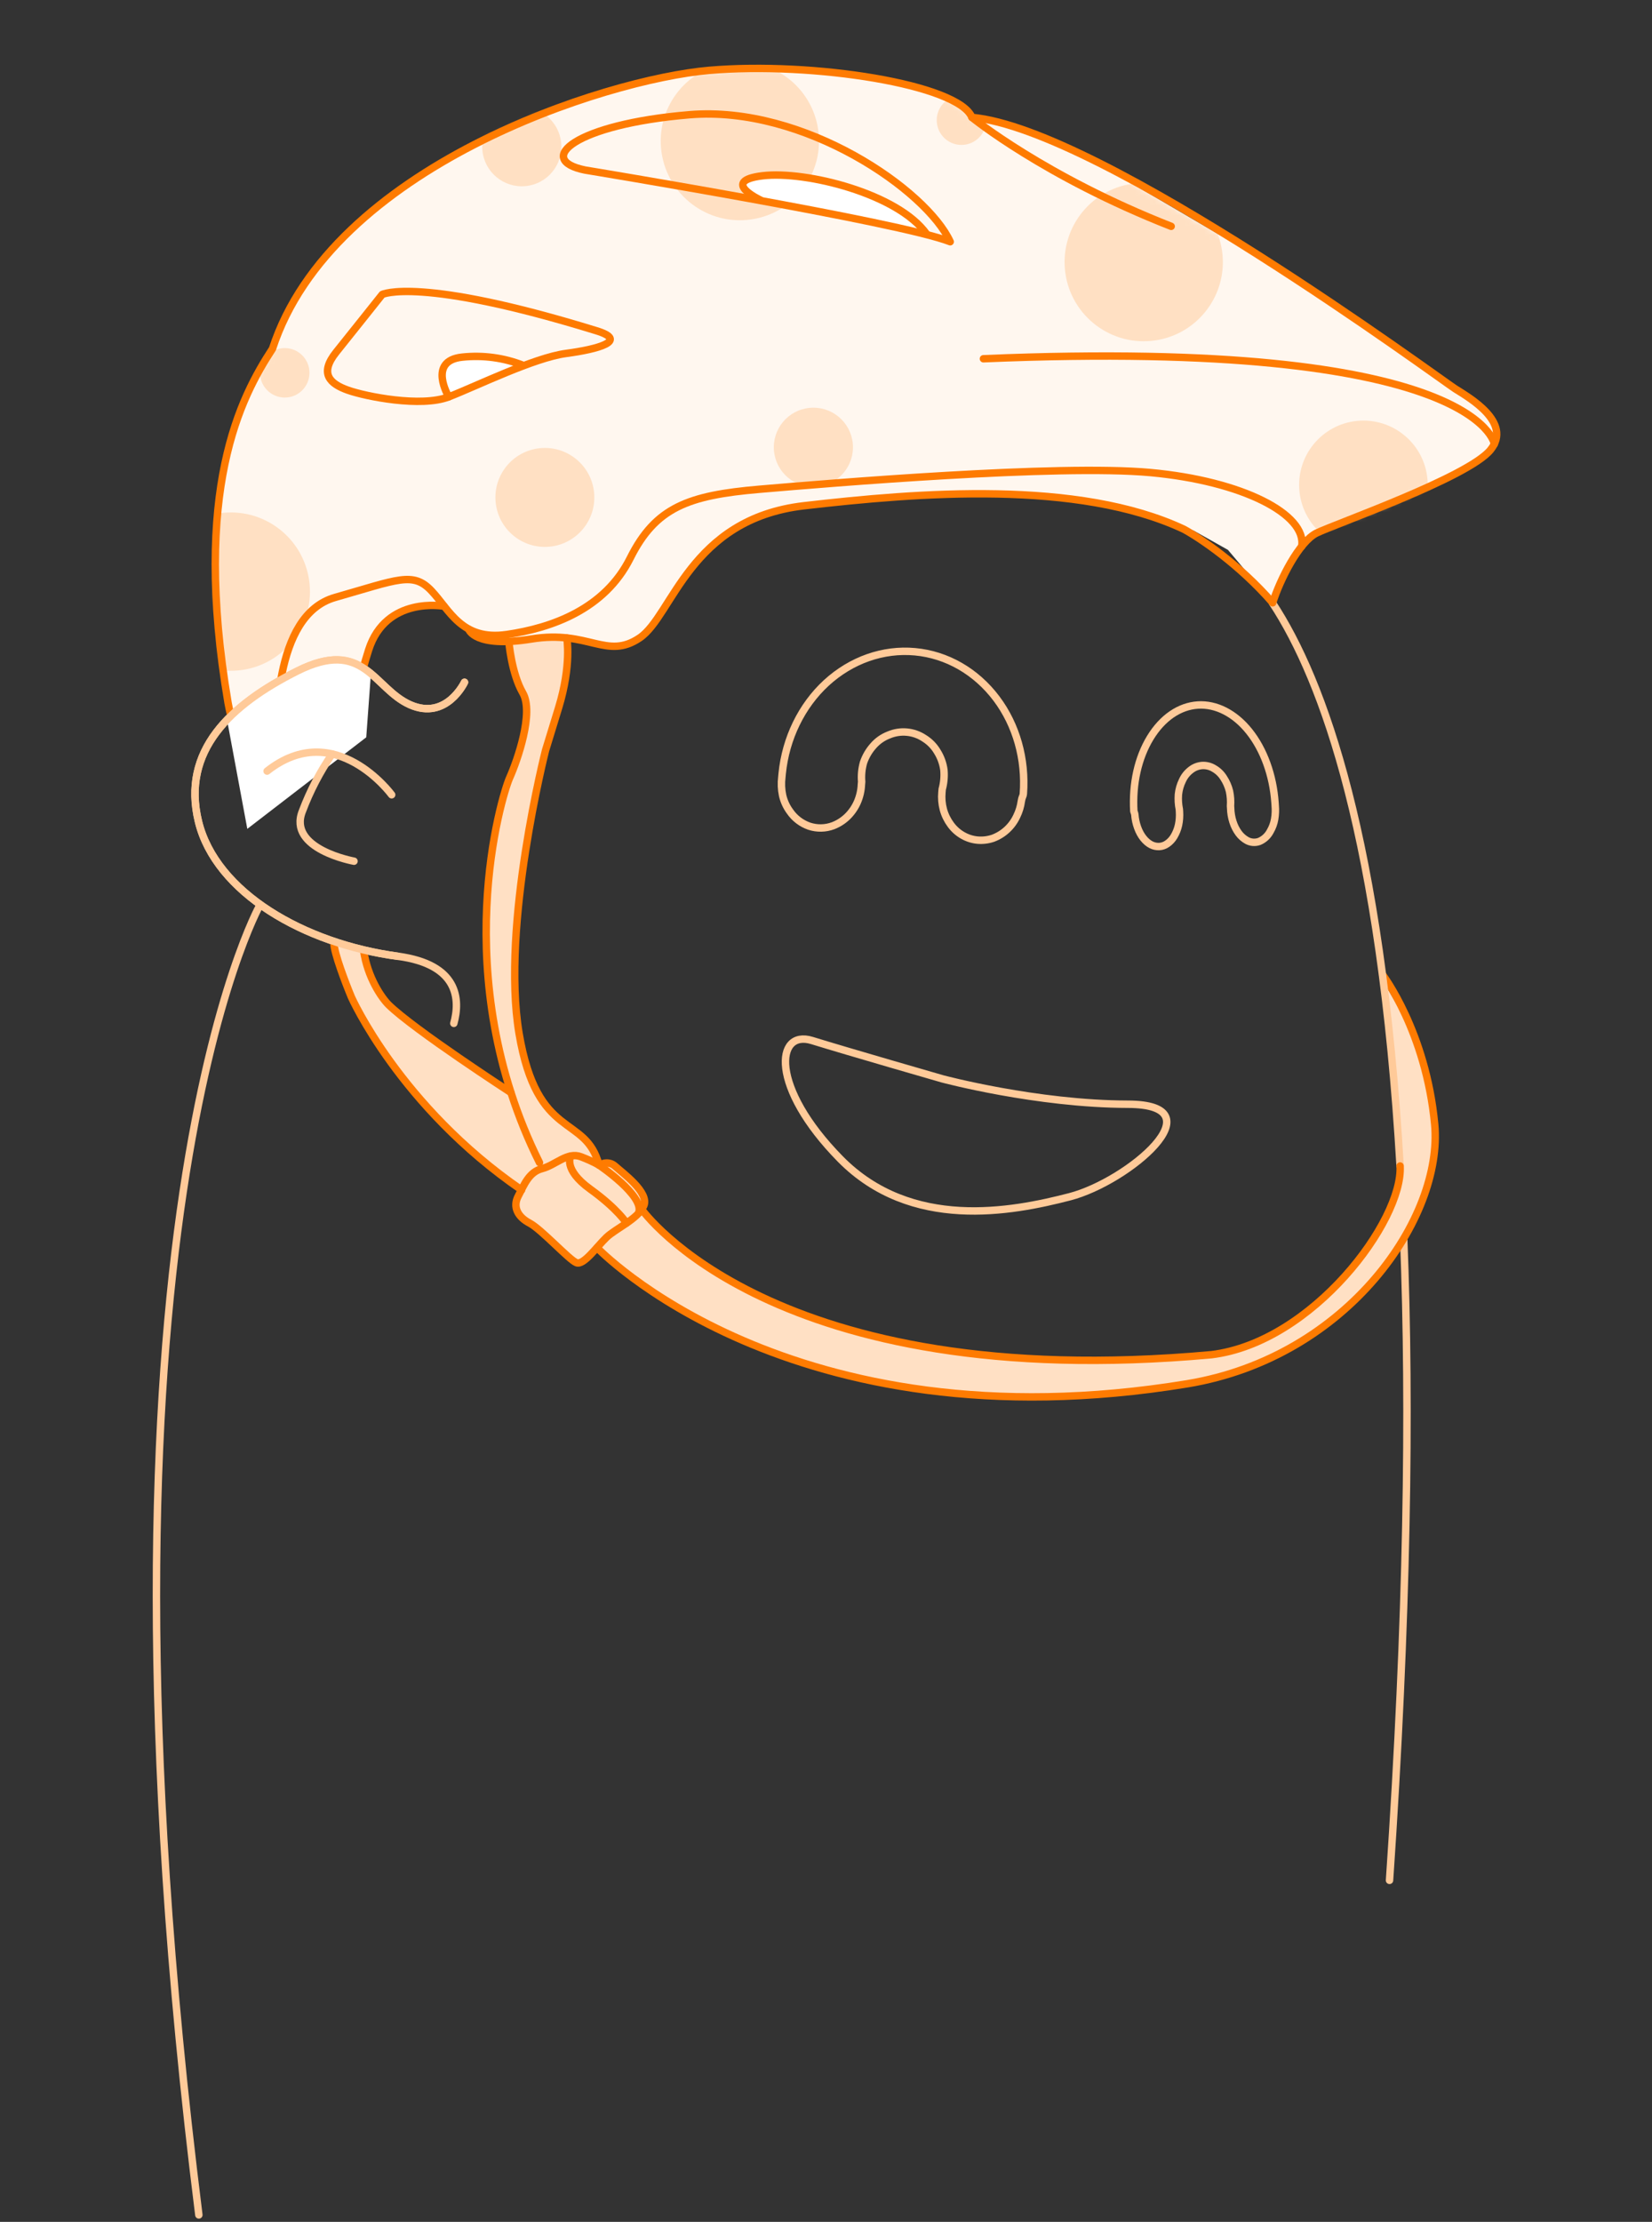 <svg width="334" height="449" viewBox="0 0 334 449" fill="none" xmlns="http://www.w3.org/2000/svg">
    <rect x="0" y="0" width="334" height="449" fill="#333333" stroke="none"/>
    <path d="M56.437 159.317L52.877 164.172L46.023 144.729L43.82 121.332L44.03 102.228L47.414 84.834L54.658 71.095L55.824 67.469L61.404 57.402L70.019 47.551L80.22 38.555L94.451 29.682L111.809 22.021L131.797 15.619L149.22 13.978L166.333 14.375L182.637 16.858L192.517 20.447L196.875 24.055L207.159 26.602L220.758 32.352L260.624 55.718L291.248 76.94L302.001 84.465L302.329 87.95L301.07 90.579L295.472 95.124L279.607 102.645L265.997 107.442L262.342 111.301L257.306 121.82L248.263 111.12L241.37 107.25L230.495 103.754L216.632 100.539L195.941 99.474L171.549 101.771L158.109 103.037L149.88 106.323L142.835 111.506L137.828 117L133.102 125.48L128.5 129.931L124.019 130.353L118.45 129.873L110.298 128.632L103.826 129.241L100.839 129.523L95.129 127.549L89.636 122.542L83.662 123.105L79.323 125.02L75.17 128.926L72.53 138.215L70.621 149.946L62.58 155.223L56.437 159.317Z" fill="#FFF7EF"/>
    <mask id="mask0_1214_485" style="mask-type:alpha" maskUnits="userSpaceOnUse" x="43" y="13" width="260" height="152">
        <path d="M56.437 159.317L52.877 164.172L46.023 144.729L43.82 121.332L44.03 102.228L47.414 84.834L54.658 71.095L55.824 67.469L61.404 57.402L70.019 47.551L80.22 38.555L94.451 29.682L111.809 22.021L131.797 15.619L149.22 13.978L166.333 14.375L182.637 16.858L192.517 20.447L196.875 24.055L207.159 26.602L220.758 32.352L260.624 55.718L291.248 76.94L302.001 84.465L302.329 87.95L301.07 90.579L295.472 95.124L279.607 102.645L265.997 107.442L262.342 111.301L257.306 121.82L248.263 111.12L241.37 107.25L230.495 103.754L216.632 100.539L195.941 99.474L171.549 101.771L158.109 103.037L149.88 106.323L142.835 111.506L137.828 117L133.102 125.48L128.5 129.931L124.019 130.353L118.45 129.873L110.298 128.632L103.826 129.241L100.839 129.523L95.129 127.549L89.636 122.542L83.662 123.105L79.323 125.02L75.17 128.926L72.53 138.215L70.621 149.946L62.58 155.223L56.437 159.317Z" fill="#FFF7EF"/>
    </mask>
    <g mask="url(#mask0_1214_485)">
        <circle cx="110.161" cy="100.521" r="10" transform="rotate(-5.379 110.161 100.521)" fill="#FFCA99" fill-opacity="0.5"/>
        <circle cx="57.57" cy="75.341" r="5" transform="rotate(-5.379 57.57 75.341)" fill="#FFCA99" fill-opacity="0.5"/>
        <circle cx="46.666" cy="119.557" r="16" transform="rotate(-5.379 46.666 119.557)" fill="#FFCA99" fill-opacity="0.5"/>
        <circle cx="149.584" cy="28.508" r="16" transform="rotate(-5.379 149.584 28.508)" fill="#FFCA99" fill-opacity="0.5"/>
        <circle cx="231.236" cy="52.961" r="16" transform="rotate(-5.379 231.236 52.961)" fill="#FFCA99" fill-opacity="0.5"/>
        <circle cx="194.386" cy="24.289" r="5" transform="rotate(-5.379 194.386 24.289)" fill="#FFCA99" fill-opacity="0.5"/>
        <circle cx="275.654" cy="97.995" r="13" transform="rotate(-5.379 275.654 97.995)" fill="#FFCA99" fill-opacity="0.5"/>
        <circle cx="105.496" cy="29.646" r="8" transform="rotate(-5.379 105.496 29.646)" fill="#FFCA99" fill-opacity="0.5"/>
        <circle cx="164.451" cy="90.387" r="8" transform="rotate(-5.379 164.451 90.387)" fill="#FFCA99" fill-opacity="0.5"/>
    </g>
    <path d="M96.463 77.705L90.179 80.305L88.856 76.914L89.57 73.834L92.914 72.012L99.479 72.399L106.589 73.236L96.463 77.705Z" fill="white"/>
    <path d="M150.475 37.966L154.241 40.625L186.54 47.627L184.719 44.283L178.868 40.817L170.481 37.087L156.215 34.914L150.335 36.473L150.475 37.966Z" fill="white"/>
    <path d="M93.915 137.873C93.915 137.873 90.254 145.667 82.906 142.416C75.558 139.165 73.647 128.814 60.097 135.614C46.547 142.415 36.62 151.737 40.134 166.059C43.648 180.382 61.453 190.7 80.454 193.249C92.773 194.902 93.069 202.012 91.754 206.808" stroke="#FFCA99" stroke-width="1.5" stroke-miterlimit="10" stroke-linecap="round" stroke-linejoin="round"/>
    <path d="M109.8 128.679L102.878 129.833L103.985 136.257L106.041 142.09L106.105 148.111L103.681 154.365L100.016 168.773L98.107 180.503L98.705 197.522L100.281 208.924L102.853 220.233L86.794 209.692L79.713 203.83L73.999 196L73.498 192L67.498 190.5L69.499 198L76.838 210.63L83.843 221.019L97.647 234.283L105.723 240.051L104.06 243.723L106.333 246.523L115.686 255.184L117.179 255.043L120.43 252.226L133.999 263.002L148.237 270.198L163.329 275.808L174.703 279.257L191.007 281.74L205.631 282.371L221.157 281.914L241.022 279.541L253.777 276.331L264.26 270.322L272.704 264.002L281.77 253.607L286.091 246.169L290.085 235.246L289.927 228.23L288.444 217.823L285.563 208.553L279.553 198.07L281.803 221.964L282.928 233.911L282.946 239.434L280.071 246.233L272.142 258.029L263.34 265.889L256.248 270.574L246.977 273.456L221.045 275.396L194.24 273.4L176.348 270.062L161.349 265.448L148.201 259.153L136.406 251.224L130.321 245.268L129.946 241.286L127.129 238.036L123.316 234.879L121.372 235.565L118.367 230.323L111.878 225.41L107.831 219.764L104.668 207.507L104.116 190.986L106.675 170.154L108.987 157.381L112.389 145.51L114.532 136.268L114.825 128.708L109.8 128.679Z" fill="#FFE0C4"/>
    <path d="M283.802 250.364C285.155 284.702 284.539 327.258 280.933 379.99" stroke="#FFCA99" stroke-width="1.5" stroke-miterlimit="10" stroke-linecap="round" stroke-linejoin="round"/>
    <path d="M263.178 110.414C264.248 103.98 251.263 97.201 232.56 95.494C213.857 93.787 167.887 97.639 153.518 98.873C139.149 100.106 132.549 102.52 127.411 112.801C122.273 123.083 111.592 126.903 102.455 128.225C93.318 129.547 90.903 123.249 87.197 119.357C83.49 115.464 80.455 117.111 67.74 120.735C55.026 124.359 55.955 147.151 55.664 152.658C55.5 155.761 55.967 157.354 56.401 159.823" stroke="#FE7B01" stroke-width="1.5" stroke-miterlimit="10" stroke-linecap="round" stroke-linejoin="round"/>
    <path d="M257.307 121.821C258.781 117.141 262.627 109.493 266.171 107.729C269.714 105.965 296.836 96.478 301.344 90.916C305.851 85.354 296.991 80.332 294.194 78.565C291.396 76.798 222.573 25.992 196.502 23.725C193.848 17.061 164.339 12.414 143.386 14.218C122.433 16.022 67.059 33.672 55.092 70.476C48.695 80.268 38.803 98.896 46.108 142.025C47.244 148.114 49.961 156.607 53.168 163.643" stroke="#FE7B01" stroke-width="1.5" stroke-miterlimit="10" stroke-linecap="round" stroke-linejoin="round"/>
    <path d="M77.278 59.508C77.278 59.508 84.657 55.764 120.564 66.833C127.172 68.849 120.916 70.569 114.448 71.427C107.979 72.287 96.316 78.034 90.729 80.198C85.143 82.362 73.985 80.14 70.338 78.85C66.692 77.559 64.488 75.509 67.981 71.158C71.474 66.807 77.278 59.508 77.278 59.508Z" stroke="#FE7B01" stroke-width="1.5" stroke-miterlimit="10" stroke-linecap="round" stroke-linejoin="round"/>
    <path d="M120.716 252.142C120.716 252.142 159.411 292.904 240.08 279.636C272.7 274.203 291.826 245.924 290.063 227.201C288.3 208.479 279.547 197 279.547 197" stroke="#FE7B01" stroke-width="1.5" stroke-linecap="round" stroke-linejoin="round"/>
    <path d="M90.733 80.194C90.733 80.194 86.341 72.916 93.444 72.171C97.646 71.72 101.893 72.296 105.822 73.847" stroke="#FE7B01" stroke-width="1.5" stroke-miterlimit="10" stroke-linecap="round" stroke-linejoin="round"/>
    <path d="M205.568 164.943L205.561 164.957C204.61 167.006 202.89 168.601 200.772 169.396C199.773 169.736 198.714 169.866 197.662 169.777C196.606 169.683 195.583 169.361 194.664 168.832L194.66 168.83C193.711 168.292 192.887 167.559 192.242 166.681L192.238 166.676C191.547 165.75 191.035 164.703 190.729 163.588C190.428 162.45 190.33 161.268 190.44 160.095L190.441 160.093L190.497 159.473C190.837 158.22 190.953 156.917 190.842 155.624C190.841 155.612 190.839 155.6 190.838 155.589C190.662 154.275 190.206 153.015 189.501 151.893C188.85 150.788 187.938 149.859 186.845 149.187C185.8 148.49 184.597 148.066 183.346 147.951C182.095 147.836 180.835 148.035 179.68 148.53C178.482 148.99 177.415 149.738 176.573 150.706C175.694 151.689 175.019 152.838 174.591 154.084C174.586 154.098 174.582 154.112 174.578 154.126C174.228 155.378 174.103 156.682 174.209 157.977L174.162 158.497C174.161 158.509 174.16 158.521 174.16 158.533C174.108 159.758 173.832 160.963 173.345 162.089C172.868 163.181 172.186 164.171 171.336 165.006C170.507 165.814 169.523 166.446 168.443 166.864C166.901 167.441 165.208 167.478 163.643 166.969C162.034 166.417 160.649 165.361 159.692 163.959C159.688 163.953 159.683 163.946 159.679 163.94C158.981 162.982 158.487 161.891 158.225 160.736C157.969 159.523 157.917 158.275 158.073 157.045C158.074 157.037 158.075 157.028 158.076 157.02L158.138 156.343C158.138 156.342 158.138 156.341 158.138 156.34C158.851 149.204 162.061 142.617 167.057 138.012C172.117 133.373 178.56 131.12 184.989 131.708C191.417 132.295 197.335 135.686 201.461 141.169C205.467 146.493 207.424 153.394 206.901 160.404C206.887 160.591 206.839 160.78 206.759 160.961C206.617 161.282 206.535 161.612 206.49 161.931C206.345 162.977 206.034 163.993 205.568 164.943Z" stroke="#FFCA99" stroke-width="1.5" stroke-linecap="round" stroke-linejoin="round"/>
    <path d="M229.438 164.604C229.433 164.542 229.421 164.482 229.402 164.423L229.237 163.92C228.914 158.405 230.093 153.135 232.552 149.094C235.025 145.031 238.49 142.713 242.167 142.474C245.843 142.235 249.625 144.122 252.561 147.798C255.5 151.475 257.386 156.647 257.777 162.178C257.777 162.178 257.778 162.179 257.778 162.18L257.812 162.708L257.813 162.728C257.901 163.675 257.864 164.629 257.703 165.567C257.556 166.408 257.262 167.218 256.834 167.958C256.832 167.962 256.83 167.966 256.827 167.97C256.824 167.976 256.821 167.983 256.817 167.989C256.342 168.91 255.558 169.635 254.603 170.04C254.194 170.188 253.758 170.247 253.324 170.212C252.885 170.177 252.459 170.047 252.075 169.832C251.435 169.469 250.878 168.976 250.44 168.385C249.931 167.688 249.54 166.913 249.281 166.091L249.279 166.087C248.991 165.191 248.834 164.26 248.811 163.32C248.811 163.309 248.81 163.298 248.809 163.287L248.782 162.884C248.852 161.887 248.785 160.885 248.581 159.906C248.579 159.896 248.577 159.887 248.574 159.877C248.335 158.921 247.937 158.012 247.397 157.188C246.92 156.413 246.256 155.769 245.467 155.315C244.75 154.866 243.911 154.649 243.066 154.693L243.048 154.695C242.206 154.758 241.403 155.075 240.746 155.604C240.023 156.158 239.448 156.88 239.072 157.707C238.632 158.596 238.354 159.556 238.252 160.542L238.25 160.563C238.175 161.561 238.237 162.565 238.436 163.546L238.467 164.024C238.467 164.024 238.467 164.024 238.467 164.024C238.526 164.924 238.462 165.828 238.277 166.712C238.102 167.521 237.797 168.296 237.374 169.008L237.374 169.008L237.37 169.014C237.026 169.606 236.556 170.115 235.994 170.506L235.99 170.508C235.521 170.838 234.97 171.033 234.397 171.071C233.82 171.1 233.245 170.978 232.73 170.716C231.613 170.141 230.605 168.921 230 167.24L229.999 167.238C229.691 166.39 229.502 165.503 229.438 164.604Z" stroke="#FFCA99" stroke-width="1.5" stroke-linecap="round" stroke-linejoin="round"/>
    <path d="M283.069 235.628C279.19 169.743 267.623 137.553 257.256 121.826" stroke="#FFCA99" stroke-width="1.5" stroke-miterlimit="10" stroke-linecap="round" stroke-linejoin="round"/>
    <path d="M89.782 122.512C89.782 122.512 78.043 120.345 74.529 131.343C71.015 142.341 70.811 150.278 70.811 150.278" stroke="#FE7B01" stroke-width="1.5" stroke-miterlimit="10" stroke-linecap="round" stroke-linejoin="round"/>
    <path d="M102.882 129.681C102.882 129.681 103.402 136.061 105.698 140.032C107.995 144.004 104.62 153.658 103.031 157.203C101.443 160.748 90.281 197.268 109.073 234.94" stroke="#FE7B01" stroke-width="1.5" stroke-miterlimit="10" stroke-linecap="round" stroke-linejoin="round"/>
    <path d="M114.595 128.928C114.595 128.928 115.589 134.329 112.952 142.976L110.299 151.628C110.299 151.628 101.269 186.97 104.942 208.835C108.615 230.699 118.379 225.035 121.113 235.46C121.113 235.46 122.892 234.346 124.37 235.68C125.848 237.013 131.322 240.974 130.161 243.659C129 246.345 124.509 248.237 122.594 250.075C120.679 251.912 118.024 255.715 116.564 255.18C115.103 254.644 109.475 248.426 107.085 247.178C104.694 245.931 103.614 243.914 104.775 241.716C105.936 239.519 106.894 236.852 109.606 236.155C112.318 235.457 114.717 232.701 117.472 233.768C120.226 234.836 121.098 235.461 121.098 235.461" stroke="#FE7B01" stroke-width="1.5" stroke-linecap="round" stroke-linejoin="round"/>
    <path d="M103.294 220.791C103.294 220.791 83.756 208.13 78.566 203.055C77.211 201.703 74.3 197.6 73.5 192" stroke="#FE7B01" stroke-width="1.5" stroke-miterlimit="10" stroke-linecap="round" stroke-linejoin="round"/>
    <path d="M105.453 240.475C80.814 223.549 71.047 201.501 71.047 201.501C69.865 198.667 67.5 192.5 67.5 190.5" stroke="#FE7B01" stroke-width="1.5" stroke-linecap="round" stroke-linejoin="round"/>
    <path d="M55.047 138.5L46 146L50 167.5L74.047 149L75 136L71.047 134H64.047L55.047 138.5Z" fill="white"/>
    <path d="M93.915 137.873C93.915 137.873 90.254 145.667 82.906 142.416C75.558 139.165 73.647 128.814 60.097 135.614C46.547 142.415 36.62 151.737 40.134 166.059C43.648 180.382 61.453 190.7 80.454 193.249" stroke="#FFCA99" stroke-width="1.5" stroke-miterlimit="10" stroke-linecap="round" stroke-linejoin="round"/>
    <path d="M79.189 160.613C79.189 160.613 67.729 144.99 53.999 155.827" stroke="#FFCA99" stroke-width="1.5" stroke-linecap="round" stroke-linejoin="round"/>
    <path d="M71.574 174.035C71.574 174.035 58.036 171.6 61.147 163.9C62.68 159.826 64.7 155.951 67.165 152.361" stroke="#FFCA99" stroke-width="1.5" stroke-linecap="round" stroke-linejoin="round"/>
    <path d="M115.389 233.622C115.389 233.622 113.763 236.278 119.34 240.306C124.916 244.334 126.662 247.165 126.662 247.165" stroke="#FE7B01" stroke-width="1.5" stroke-linecap="round" stroke-linejoin="round"/>
    <path d="M121.119 235.458C121.119 235.458 130.416 241.731 129.122 245.087" stroke="#FE7B01" stroke-width="1.5" stroke-linecap="round" stroke-linejoin="round"/>
    <path d="M129.752 244.397C129.752 244.397 156.035 281.852 244.92 273.763C265.416 271.275 283.701 246.655 283.071 235.628" stroke="#FE7B01" stroke-width="1.5" stroke-linecap="round" stroke-linejoin="round"/>
    <path d="M190.552 218.023C190.552 218.023 209.585 223.117 228.049 223.147C246.513 223.178 228.122 238.772 216.291 241.843C204.461 244.914 184.217 248.77 169.89 234.207C155.563 219.645 156.792 207.989 164.169 210.271C171.545 212.552 190.552 218.023 190.552 218.023Z" stroke="#FFCA99" stroke-width="1.5" stroke-miterlimit="10" stroke-linecap="round" stroke-linejoin="round"/>
    <path d="M52.5 183C52.5 183 15.318 249.247 40.203 447.601" stroke="#FFCA99" stroke-width="1.5" stroke-miterlimit="10" stroke-linecap="round" stroke-linejoin="round"/>
    <path d="M302.131 89.716C302.131 89.716 298.957 68.285 198.828 72.499" stroke="#FE7B01" stroke-width="1.5" stroke-miterlimit="10" stroke-linecap="round" stroke-linejoin="round"/>
    <path d="M118.272 34.364C118.272 34.364 182.055 44.854 192.113 48.852C187.359 38.464 162.6 21.253 139.409 23.183C116.218 25.113 108.006 32.281 118.272 34.364Z" stroke="#FE7B01" stroke-width="1.5" stroke-miterlimit="10" stroke-linecap="round" stroke-linejoin="round"/>
    <path d="M153.735 40.422C153.735 40.422 145.44 36.57 154.183 35.52C162.925 34.47 181.608 39.155 187.362 47.323" stroke="#FE7B01" stroke-width="1.5" stroke-miterlimit="10" stroke-linecap="round" stroke-linejoin="round"/>
    <path d="M196.5 23.725C196.5 23.725 211.145 35.689 236.789 45.741" stroke="#FE7B01" stroke-width="1.5" stroke-miterlimit="10" stroke-linecap="round" stroke-linejoin="round"/>
    <path d="M94.76 127.157C94.76 127.157 95.92 131.008 107.466 129.129C119.012 127.249 122.623 133.435 129.324 128.908C136.025 124.382 139.355 104.892 162.526 102.21C185.696 99.529 217.985 96.933 239.334 106.94C242.508 108.65 250.547 114.02 257.308 121.82" stroke="#FE7B01" stroke-width="1.5" stroke-miterlimit="10" stroke-linecap="round"/>
</svg>

